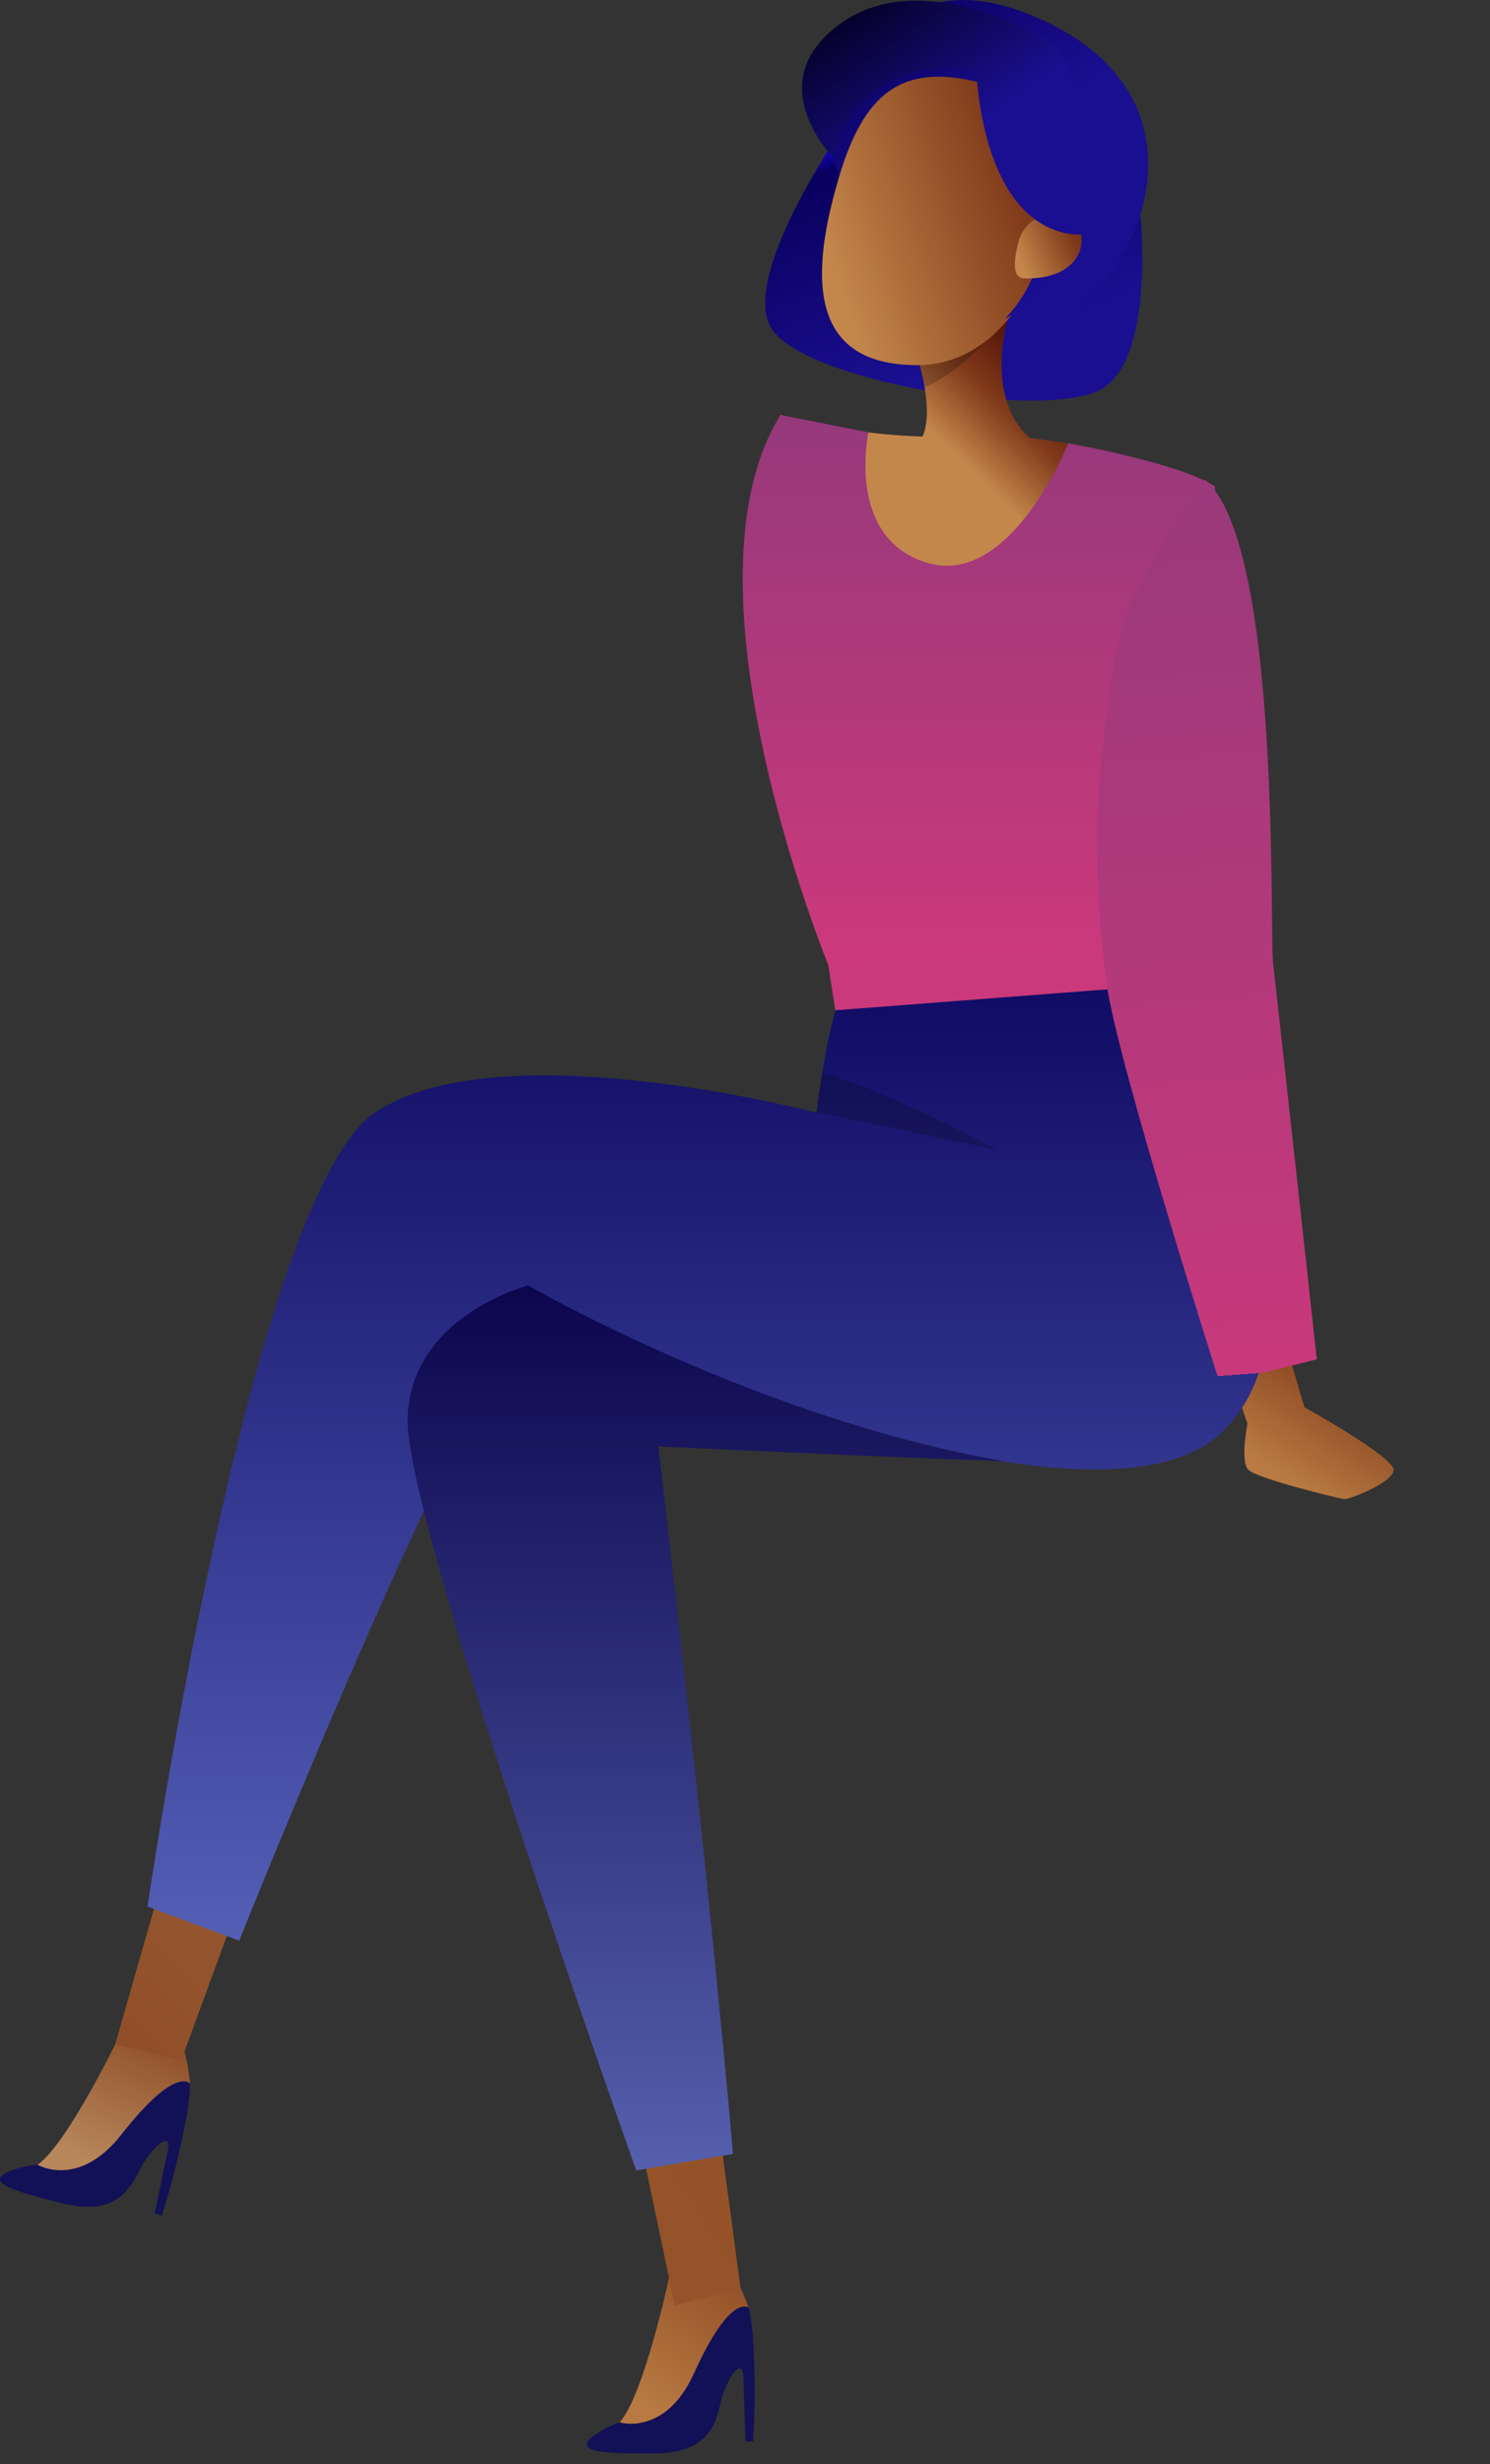 <svg width="124" height="205" viewBox="0 0 124 205" fill="none" xmlns="http://www.w3.org/2000/svg">
<rect x="0" y="0" width="124" height="205" fill="#333333" stroke="none"/>
<path d="M0.475 180.781C1.31 180.395 2.209 180.165 3.127 180.104C3.127 180.104 6.306 178.23 9.459 170.969H12.998C13.595 170.974 14.177 171.163 14.663 171.51C15.15 171.858 15.517 172.346 15.716 172.909C15.775 173.068 15.809 173.234 15.817 173.403C15.782 174.258 15.693 175.11 15.549 175.954C15.03 178.783 14.337 181.576 13.475 184.32L12.872 184.169L13.968 178.882C14.328 177.084 12.446 178.824 11.567 180.631C10.689 182.437 9.351 184.261 5.444 183.366C0.885 182.253 -0.955 181.601 0.475 180.781Z" fill="#121057"/>
<path d="M10.095 169.061C10.095 169.061 5.678 178.313 3.127 180.103C3.127 180.103 6.54 182.136 10.095 177.594C14.696 171.738 15.817 173.369 15.817 173.369C15.726 172.359 15.541 171.359 15.265 170.383C14.57 168.509 10.095 169.061 10.095 169.061Z" fill="url(#paint0_linear_1246_13678)"/>
<path d="M49.177 202.824C49.896 202.248 50.716 201.811 51.595 201.536C51.595 201.536 54.238 198.968 55.577 191.163L59.015 190.326C59.597 190.192 60.207 190.24 60.762 190.463C61.317 190.686 61.79 191.073 62.118 191.573C62.213 191.714 62.284 191.869 62.328 192.033C62.495 192.861 62.609 193.7 62.67 194.542C62.844 197.401 62.844 200.267 62.67 203.125H62.051L61.859 197.738C61.784 195.906 60.362 198.039 59.943 200.005C59.525 201.971 58.647 204.054 54.64 204.112C49.922 204.162 47.99 203.953 49.177 202.824Z" fill="#121057"/>
<path d="M55.752 189.162C55.752 189.162 53.644 199.201 51.569 201.534C51.569 201.534 55.367 202.706 57.751 197.461C60.821 190.676 62.302 192.007 62.302 192.007C61.974 191.044 61.557 190.114 61.055 189.229C59.968 187.565 55.752 189.162 55.752 189.162Z" fill="url(#paint1_linear_1246_13678)"/>
<path d="M9.585 170.091L15.081 171.421L17.866 163.825L20.393 156.916L14.127 154.247L11.718 162.629L9.585 170.091Z" fill="url(#paint2_linear_1246_13678)"/>
<path d="M105.8 107.714L108.556 117.079C108.556 117.079 116.123 121.265 115.98 122.335C115.837 123.404 112.202 124.775 111.87 124.73C111.539 124.686 104.505 123.011 103.856 122.249C103.206 121.487 103.816 118.445 103.816 118.445L100.466 108.536L105.8 107.714Z" fill="url(#paint3_linear_1246_13678)"/>
<path d="M12.278 158.622L19.907 161.458C19.907 161.458 40.26 110.572 44.442 110.43C48.625 110.288 91.212 129.829 101.886 118.971C112.56 108.113 97.126 81.963 97.126 81.963C97.126 81.963 71.454 78.299 69.521 84.097C69.046 85.805 68.682 87.543 68.434 89.3C68.141 91.073 67.94 92.562 67.94 92.562C67.104 92.361 41.372 85.711 31.217 92.562C20.886 99.505 12.278 158.622 12.278 158.622Z" fill="url(#paint4_linear_1246_13678)"/>
<path d="M56.154 191.797L61.633 190.391L60.579 182.528L59.6 175.317L52.824 175.928L54.589 184.335L56.154 191.797Z" fill="url(#paint5_linear_1246_13678)"/>
<path d="M83.45 121.547C83.45 121.547 81.71 121.589 54.782 120.334C54.782 120.334 58.806 153.996 60.998 179.2L52.95 180.572C52.95 180.572 33.711 126.608 33.92 118.034C34.129 109.46 43.958 106.95 43.958 106.95C43.958 106.95 63.139 118.034 83.45 121.547Z" fill="url(#paint6_linear_1246_13678)"/>
<path opacity="0.2" d="M83.45 121.547C83.45 121.547 81.71 121.589 54.782 120.334C54.782 120.334 58.806 153.996 60.998 179.2L52.95 180.572C52.95 180.572 33.711 126.608 33.92 118.034C34.129 109.46 43.958 106.95 43.958 106.95C43.958 106.95 63.139 118.034 83.45 121.547Z" fill="black"/>
<path opacity="0.2" d="M67.94 92.529L82.956 95.658C82.956 95.658 74.658 91.073 68.434 89.267C68.141 91.023 67.94 92.529 67.94 92.529Z" fill="black"/>
<path d="M96.499 77.931L97.118 81.929L69.513 84.054L68.785 79.336L96.499 77.931Z" fill="#CA397B"/>
<path d="M94.901 17.861C94.901 17.861 96.131 29.43 91.84 32.274C87.549 35.118 66.477 31.789 64.084 27.13C61.692 22.47 70.693 9.839 70.693 9.839L94.901 17.861Z" fill="url(#paint7_linear_1246_13678)"/>
<path d="M69.404 13.176C69.404 13.176 70.96 -5.227 86.31 1.465C105.55 9.83 90.259 32.199 80.848 27.606C71.437 23.014 69.404 13.176 69.404 13.176Z" fill="url(#paint8_linear_1246_13678)"/>
<path d="M64.954 34.524C70.124 35.959 75.49 36.552 80.848 36.281C89.707 35.829 100.297 40.129 100.297 40.129L96.491 77.94L68.786 79.311C68.786 79.311 59.475 47.767 64.954 34.524Z" fill="url(#paint9_linear_1246_13678)"/>
<path d="M78.464 39.243L86.394 37.001C81.509 33.655 83.977 26.126 83.977 26.126L76.113 28.887C76.471 29.981 76.751 31.099 76.95 32.233C77.786 37.135 75.553 37.528 75.553 37.528L78.464 39.243Z" fill="url(#paint10_linear_1246_13678)"/>
<path opacity="0.2" d="M76.097 28.869C76.455 29.963 76.734 31.081 76.933 32.215C80.689 30.701 83.952 26.092 83.952 26.092L76.097 28.869Z" fill="black"/>
<path d="M81.027 6.746C74.513 5.255 71.632 8.366 69.682 15.221C67.224 23.768 67.764 30.364 76.314 30.38C87.956 30.388 91.871 9.225 81.027 6.746Z" fill="url(#paint11_linear_1246_13678)"/>
<path d="M86.252 18.765C86.252 18.765 84.269 12.324 85.733 8.016C85.733 8.016 73.185 -0.676 69.404 13.177C69.404 13.177 70.81 0.445 82.839 2.821C94.868 5.197 90.945 22.688 83.608 26.536C83.625 26.536 87.473 22.788 86.252 18.765Z" fill="#190E91"/>
<path d="M84.796 19.977C85.041 19.188 85.589 18.528 86.32 18.142C87.051 17.756 87.905 17.676 88.695 17.919C90.803 18.63 90.853 23.29 85.248 23.164C84.462 23.148 84.177 22.294 84.796 19.977Z" fill="url(#paint12_linear_1246_13678)"/>
<path d="M81.266 5.899C81.266 5.899 81.542 17.978 88.794 19.426C96.047 20.873 88.117 3.908 88.117 3.908C88.117 3.908 77.326 -3.135 70.14 1.825C62.954 6.786 69.412 13.177 69.412 13.177C69.412 13.177 70.926 4.209 81.266 5.899Z" fill="url(#paint13_linear_1246_13678)"/>
<path d="M72.273 35.972C72.273 35.972 70.324 44.847 77.234 46.846C84.144 48.846 88.907 36.88 88.907 36.88C88.907 36.88 98.055 38.489 101.125 40.472C101.125 40.472 99.376 70.285 96.499 77.94L68.936 80.29C68.936 80.29 56.028 48.879 64.954 34.524L72.273 35.972Z" fill="url(#paint14_linear_1246_13678)"/>
<path opacity="0.1" d="M101.125 40.472C101.125 40.472 100.573 49.858 99.577 59.444C99.111 64.593 98.38 69.713 97.386 74.786C97.16 75.856 96.864 76.909 96.499 77.94L68.936 80.29C68.936 80.29 56.028 48.879 64.954 34.524L72.273 35.972C72.273 35.972 70.324 44.847 77.234 46.846C84.144 48.846 88.907 36.88 88.907 36.88C88.907 36.88 98.038 38.489 101.125 40.472Z" fill="white"/>
<path opacity="0.2" d="M99.578 59.445C99.112 64.593 98.38 69.714 97.386 74.787C94.241 66.421 97.327 56.467 97.327 56.467L99.578 59.445Z" fill="black"/>
<path d="M100.319 39.929C106.658 45.465 105.631 77.616 105.953 80.186C106.157 81.797 109.585 113.095 109.585 113.095L101.521 115.094C101.521 115.094 93.014 88.527 92.084 81.794C91.521 77.472 91.25 73.116 91.274 68.756C91.274 68.756 91.879 55.584 94.019 50.405C95.707 46.679 97.821 43.163 100.319 39.929Z" fill="url(#paint15_linear_1246_13678)"/>
<defs>
<linearGradient id="paint0_linear_1246_13678" x1="4.336" y1="178.501" x2="9.02" y2="167.832" gradientUnits="userSpaceOnUse">
<stop stop-color="#B7875B"/>
<stop offset="1" stop-color="#91502A"/>
</linearGradient>
<linearGradient id="paint1_linear_1246_13678" x1="52.592" y1="199.305" x2="61.93" y2="186.254" gradientUnits="userSpaceOnUse">
<stop stop-color="#B87A42"/>
<stop offset="1" stop-color="#8B4722"/>
</linearGradient>
<linearGradient id="paint2_linear_1246_13678" x1="11.407" y1="171.88" x2="19.901" y2="162.684" gradientUnits="userSpaceOnUse">
<stop stop-color="#904E28"/>
<stop offset="1" stop-color="#94552E"/>
</linearGradient>
<linearGradient id="paint3_linear_1246_13678" x1="105.407" y1="121.88" x2="110.386" y2="114.371" gradientUnits="userSpaceOnUse">
<stop stop-color="#B87A42"/>
<stop offset="1" stop-color="#8B4722"/>
</linearGradient>
<linearGradient id="paint4_linear_1246_13678" x1="58.963" y1="80.821" x2="58.963" y2="161.458" gradientUnits="userSpaceOnUse">
<stop stop-color="#0F0A63"/>
<stop offset="1" stop-color="#545FB6"/>
</linearGradient>
<linearGradient id="paint5_linear_1246_13678" x1="57.907" y1="188.88" x2="67.749" y2="182.322" gradientUnits="userSpaceOnUse">
<stop stop-color="#955329"/>
<stop offset="0.523" stop-color="#955229"/>
</linearGradient>
<linearGradient id="paint6_linear_1246_13678" x1="58.684" y1="106.95" x2="58.684" y2="180.572" gradientUnits="userSpaceOnUse">
<stop stop-color="#0E0861"/>
<stop offset="1" stop-color="#6B77D7"/>
</linearGradient>
<linearGradient id="paint7_linear_1246_13678" x1="68.907" y1="10.88" x2="76.802" y2="31.318" gradientUnits="userSpaceOnUse">
<stop offset="0.057" stop-color="#1400CF"/>
<stop offset="0.141" stop-color="#09005D"/>
<stop offset="1" stop-color="#1A0F91"/>
</linearGradient>
<linearGradient id="paint8_linear_1246_13678" x1="72.068" y1="0.412" x2="83.147" y2="13.619" gradientUnits="userSpaceOnUse">
<stop stop-color="#09005D"/>
<stop offset="1" stop-color="#1A0F91"/>
</linearGradient>
<linearGradient id="paint9_linear_1246_13678" x1="75.701" y1="34.165" x2="83.228" y2="26.516" gradientUnits="userSpaceOnUse">
<stop stop-color="#C4874B"/>
<stop offset="0.516" stop-color="#813B1B"/>
<stop offset="1" stop-color="#541306"/>
</linearGradient>
<linearGradient id="paint10_linear_1246_13678" x1="75.701" y1="34.165" x2="83.228" y2="26.516" gradientUnits="userSpaceOnUse">
<stop stop-color="#C4874B"/>
<stop offset="0.516" stop-color="#813B1B"/>
<stop offset="1" stop-color="#541306"/>
</linearGradient>
<linearGradient id="paint11_linear_1246_13678" x1="68.668" y1="21.088" x2="99.152" y2="10.797" gradientUnits="userSpaceOnUse">
<stop stop-color="#C4874B"/>
<stop offset="0.516" stop-color="#813B1B"/>
<stop offset="1" stop-color="#541306"/>
</linearGradient>
<linearGradient id="paint12_linear_1246_13678" x1="84.536" y1="21.082" x2="92.849" y2="17.429" gradientUnits="userSpaceOnUse">
<stop stop-color="#C4874B"/>
<stop offset="0.516" stop-color="#813B1B"/>
<stop offset="1" stop-color="#541306"/>
</linearGradient>
<linearGradient id="paint13_linear_1246_13678" x1="69.303" y1="0.34" x2="77.757" y2="12.715" gradientUnits="userSpaceOnUse">
<stop stop-color="#03001F"/>
<stop offset="1" stop-color="#1A0F91"/>
</linearGradient>
<linearGradient id="paint14_linear_1246_13678" x1="81.467" y1="34.524" x2="81.467" y2="80.29" gradientUnits="userSpaceOnUse">
<stop stop-color="#8A236D"/>
<stop offset="1" stop-color="#C7236D"/>
</linearGradient>
<linearGradient id="paint15_linear_1246_13678" x1="97.407" y1="40.38" x2="102.907" y2="114.38" gradientUnits="userSpaceOnUse">
<stop offset="0.011" stop-color="#9A397B"/>
<stop offset="1" stop-color="#C8397B"/>
<stop offset="1" stop-color="#263238" stop-opacity="0"/>
</linearGradient>
</defs>
</svg>
